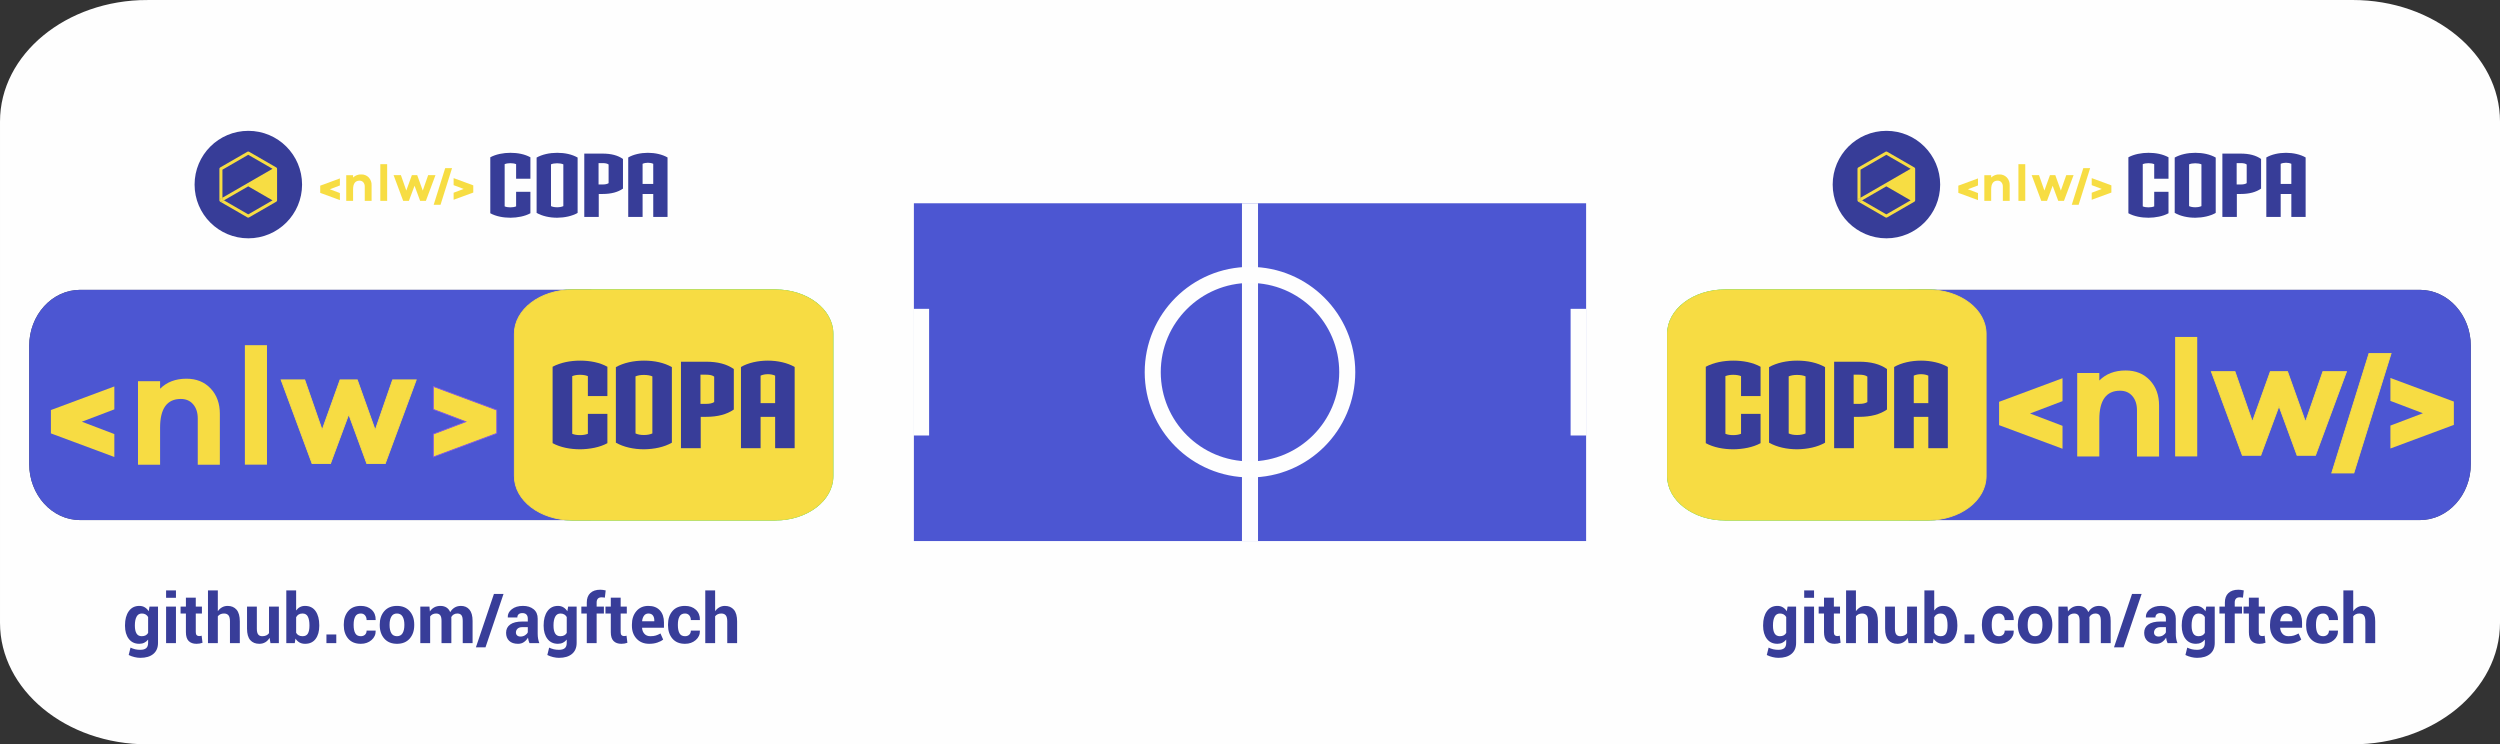 <?xml version="1.0" encoding="UTF-8"?>
<!DOCTYPE svg PUBLIC "-//W3C//DTD SVG 1.1//EN" "http://www.w3.org/Graphics/SVG/1.1/DTD/svg11.dtd">
<!-- Creator: CorelDRAW 2019 (64 Bit) -->
<svg xmlns="http://www.w3.org/2000/svg" xml:space="preserve" width="223.14mm" height="66.436mm" version="1.1" style="shape-rendering:geometricPrecision; text-rendering:geometricPrecision; image-rendering:optimizeQuality; fill-rule:evenodd; clip-rule:evenodd"
viewBox="0 0 21488.09 6397.64"
 xmlns:xlink="http://www.w3.org/1999/xlink">
 <rect x="0" y="0" width="21488.09" height="6397.64" fill="#333333" stroke="none"/>
 <defs>
  <style type="text/css">
   <![CDATA[
    .str0 {stroke:#FEFEFE;stroke-width:19.26;stroke-miterlimit:22.926}
    .str1 {stroke:#04D361;stroke-width:7.34;stroke-miterlimit:22.926}
    .str2 {stroke:#8257E5;stroke-width:7.34;stroke-miterlimit:22.926}
    .str4 {stroke:#F7DC43;stroke-width:7.34;stroke-miterlimit:22.926}
    .str3 {stroke:white;stroke-width:7.34;stroke-miterlimit:22.926}
    .str5 {stroke:#FEFEFE;stroke-width:137.93;stroke-miterlimit:22.926}
    .fil14 {fill:none}
    .fil0 {fill:#FEFEFE}
    .fil4 {fill:#04D361}
    .fil2 {fill:#373D98}
    .fil10 {fill:#383D99}
    .fil3 {fill:#494D4B}
    .fil8 {fill:#4C56D2}
    .fil5 {fill:#8257E5}
    .fil9 {fill:#F7DC43}
    .fil1 {fill:#F7DD43}
    .fil6 {fill:white}
    .fil13 {fill:#FEFEFE;fill-rule:nonzero}
    .fil11 {fill:#383D99;fill-rule:nonzero}
    .fil12 {fill:#FCFCFF;fill-rule:nonzero}
    .fil7 {fill:white;fill-rule:nonzero}
   ]]>
  </style>
 </defs>
 <g id="Camada_x0020_1">
  <g id="_1495571975856">
   <path class="fil0 str0" d="M1266.54 9.63l18955.01 0c694.05,0 1256.91,463.57 1256.91,1035.23l0 4307.93c0,571.65 -562.86,1035.22 -1256.91,1035.22l-18955.01 0.01c-694.04,-0.01 -1256.9,-463.58 -1256.9,-1035.24l-0.01 -4307.92c0.01,-571.66 562.87,-1035.23 1256.92,-1035.23l-0.01 0z"/>
   <g>
    <g>
     <polygon class="fil1" points="2921.46,1594.02 2921.46,1533.51 2752.69,1595.68 2752.37,1595.68 2752.37,1657.78 2752.69,1657.78 2921.46,1719.95 2921.46,1659.36 2834.91,1626.57 2921.46,1593.93 "/>
     <path class="fil1" d="M3898.98 1716.94l0 -60.51 86.46 -32.55 -86.46 -32.55 0 -60.5 168.52 62.16 0.4 0 0 62.18 -0.4 0 -168.52 61.85 0 -0.08zm-72.4 -271.74l-99.09 315.29 58.81 0 99.09 -315.29 -58.81 0z"/>
     <path class="fil1" d="M3169.41 1525.19c16.78,18.22 25.58,42.3 24.54,66.93l0 134.33 -58.81 0 0 -121.97c0.71,-13.62 -3.68,-26.93 -12.31,-37.54 -8.16,-9.43 -20.22,-14.65 -32.76,-14.1 -36.84,0 -55.29,25.35 -55.29,75.95l0 97.66 -58.82 0 0 -220.49 58.82 0 0 19.88c18.69,-17.97 44.02,-27.56 70.08,-26.45 24.29,-1.03 47.78,8.41 64.56,25.82l0 0z"/>
     <polygon class="fil1" points="3268.89,1411.15 3268.89,1726.44 3327.71,1726.44 3327.71,1411.15 "/>
     <polygon class="fil1" points="3660.29,1726.44 3611.23,1726.44 3563.12,1596.55 3514.54,1726.44 3465.48,1726.44 3383.01,1505.56 3445.9,1505.56 3492.25,1637.66 3540.03,1505.56 3585.98,1505.56 3633.77,1638.06 3680.11,1505.56 3743,1505.56 3660.45,1726.44 "/>
     <path class="fil2" d="M4387.29 1871.44c-60.27,0 -123.57,-11.32 -173.19,-38.58l0 -480.91c48.83,-26.49 112.15,-38.59 173.19,-38.59 61.03,0 122.85,11.32 171.63,38.59l0 184.52 -122.86 0 0 -125.56c-14.46,-6.05 -32.04,-8.29 -49.56,-8.29 -17.52,0 -33.6,2.24 -48.84,8.29l0 362.99c14.46,6.05 31.26,8.3 48.84,8.3 17.57,0 34.31,-2.25 49.56,-8.3l0 -125.5 122.86 0 0 184.52c-48.06,26.48 -111.37,37.81 -171.63,38.58l0 -0.06z"/>
     <path class="fil2" d="M4789.34 1871.44c-64.87,0 -127.39,-13.64 -177.03,-41.6l0 -475.64c48.84,-27.19 111.45,-40.83 177.03,-40.83 65.58,0 126.61,12.87 175.47,40.83l0 475.64c-48.07,27.97 -111.37,40.83 -175.47,41.6zm52.67 -458.99c-14.47,-6.04 -32.05,-9.07 -53.39,-9.07 -21.35,0 -38.14,3.03 -52.68,9.07l0 359.2c14.47,6.81 32.05,9.83 52.68,9.83 20.63,0 38.15,-3.02 53.39,-9.83l0 -359.2z"/>
     <path class="fil2" d="M5179.2 1667.24l-32.82 0 0 197.38 -124.36 0 0 -544.42 157.18 0c74.78,0 131.23,15.1 175.46,46.1l0 254.85c-43.45,30.28 -100.73,46.09 -175.46,46.09zm51.89 -253.3c-11.41,-8.3 -26.71,-12.09 -52.67,-12.09l-33.6 0 0 183.75 33.6 0c25.17,0 40.42,-3.79 52.67,-11.32l0 -160.35z"/>
     <path class="fil2" d="M5614.79 1864.62l0 -197.38 -91.54 0 0 197.38 -123.57 0 0 -511.18c45.02,-26.49 108.33,-40.07 169.35,-40.07 61.05,0 123.59,13.64 168.6,40.07l0 511.18 -122.84 0zm0 -456.73c-12.99,-6.04 -29.01,-9.06 -45.81,-9.06 -16.79,0 -32.82,3.02 -45.79,9.06l0 173.14 91.51 0 0 -173.14 0.09 0z"/>
    </g>
    <g>
     <path class="fil2" d="M2134.45 1124.53l0 0c255.08,0 461.93,206.87 461.93,461.94l0.01 0c-0.01,255.07 -206.87,461.93 -461.94,461.93l0 0.01c-255.08,-0.01 -461.93,-206.88 -461.93,-461.94l-0.01 0c0.01,-255.08 206.87,-461.94 461.94,-461.94z"/>
     <polygon class="fil1" points="1911.82,1714.56 1911.82,1699.41 1892.27,1710.74 1905.27,1733.41 1924.91,1722.08 "/>
     <polygon class="fil1" points="1924.91,1722.08 1905.27,1733.41 1892.27,1710.74 1911.82,1699.41 1911.82,1714.56 "/>
     <path class="fil1" d="M2374.99 1439.53l-234.87 -135.57c-4.01,-2.35 -8.98,-2.35 -13.1,0l-234.77 135.57c-4.1,2.34 -6.55,6.63 -6.55,11.33l0 271.22c0,4.7 2.45,8.99 6.55,11.33l234.77 135.57c2.05,1.17 4.3,1.76 6.55,1.76 2.25,0 4.59,-0.59 6.55,-1.76l234.87 -135.57c4.1,-2.34 6.55,-6.63 6.55,-11.33l0 -271.22c0,-4.7 -2.45,-8.99 -6.55,-11.33zm-450.09 282.55l208.67 -120.51 208.68 120.51 -208.68 120.52 -208.67 -120.52 -19.64 11.33 -13 -22.67 19.55 -11.33 0 -240.93 221.77 -128.04 208.68 120.42 -430.44 248.55 0 15.15 13.1 7.52z"/>
    </g>
   </g>
   <g>
    <path class="fil3" d="M689.04 2491.23l4381.82 0c241.97,0.01 438.2,215.97 438.2,482.28l-0.01 1014.38c0.01,266.29 -196.22,482.25 -438.18,482.25l-4381.83 0.02c-241.95,-0.02 -438.18,-215.98 -438.18,-482.28l-0.01 -1014.39c0.01,-266.29 196.24,-482.25 438.2,-482.25l-0.01 -0.01z"/>
    <path class="fil4 str1" d="M4916.55 2491.21l1746.97 0c273.76,0 495.76,169.18 495.76,377.8l-0.01 1223.38c0.01,208.61 -222,377.79 -495.74,377.79l-1746.98 0.01c-273.74,-0.01 -495.74,-169.19 -495.74,-377.81l-0.02 -1223.37c0.02,-208.62 222.03,-377.8 495.77,-377.8l-0.01 0z"/>
    <g id="_2267535403664">
     <polygon class="fil5" points="3311.29,3984.43 3152.88,3984.43 2997.57,3561.41 2840.78,3984.43 2682.52,3984.43 2416.23,3265.11 2619.17,3265.11 2768.8,3695.27 2922.82,3265.11 3071.01,3265.11 3225.02,3696.73 3374.66,3265.11 3577.59,3265.11 "/>
     <polygon class="fil5" points="2104.76,2966.9 2104.76,3993.74 2294.71,3993.74 2294.71,2966.9 "/>
     <path class="fil5" d="M1810.57 3339.19c52.81,56.05 79.13,128.83 79.13,218.01l0 437.31 -189.93 0 0 -397.18c0,-50.86 -13.16,-91.63 -39.65,-122.33 -26.32,-30.7 -61.58,-45.97 -105.77,-45.97 -118.93,0 -178.38,82.53 -178.38,247.41l0 317.91 -189.94 0 0 -717.86 189.94 0 0 64.81c57.52,-57.5 132.9,-86.25 225.84,-86.25 86.44,-0.16 155.97,27.94 208.78,84.15l-0.01 0z"/>
     <polygon class="fil6 str2" points="3724.55,3927.83 3724.55,3730.78 4003.59,3624.71 3724.55,3518.61 3724.55,3321.56 4268.54,3523.99 4269.84,3523.51 4269.84,3524.47 4269.84,3724.94 4269.84,3725.91 4268.54,3725.42 "/>
     <polygon class="fil6" points="982.77,3518.54 982.77,3321.48 438.59,3523.99 437.5,3523.57 437.5,3524.38 437.5,3725.01 437.5,3725.82 438.59,3725.42 982.77,3927.9 982.77,3730.86 703.52,3624.7 "/>
    </g>
    <path class="fil7 str3" d="M5253.9 3660.31l-108.19 0 -40.04 231.01 -103.76 0 40.62 -231.01 -128.01 0 0 -95.87 144.38 0 28.68 -164.02 -130.9 0 0 -95.87 147.84 0 41.2 -234.47 103.18 0 -41.2 234.47 108.38 0 41.58 -234.47 103.18 0 -41 234.47 123.97 0 0 95.87 -140.91 0 -28.88 164.02 127.06 0 0 95.87 -143.42 0 -40.62 231.01 -103.76 0 40.62 -231.01zm-91.24 -95.87l107.6 0 28.88 -164.02 -108.38 0 -28.1 164.02zm1021.25 6.93c0,108.57 -24.83,190.96 -74.69,247.18 -49.85,56.21 -117.23,84.31 -202.13,84.31 -85.86,0 -153.63,-28.1 -203.67,-84.31 -50.06,-56.22 -75.08,-138.61 -75.08,-247.18l0 -180.77c0,-108.37 25.03,-190.77 74.89,-247.18 49.66,-56.59 117.23,-84.9 202.71,-84.9 84.9,0 152.47,28.3 202.71,84.9 50.25,56.41 75.27,138.8 75.27,247.18l0 180.77zm-164.02 -197.89c0,-64.88 -9.81,-112.42 -29.45,-142.65 -19.44,-30.23 -47.74,-45.24 -84.51,-45.24 -37.34,0 -65.45,15.01 -84.7,45.05 -19.06,30.04 -28.69,77.58 -28.69,142.84l0 213.3c0,66.03 9.63,113.96 29.07,144 19.25,30.03 47.74,45.05 85.47,45.05 36.77,0 64.88,-15.02 83.93,-45.05 19.25,-30.04 28.87,-77.96 28.87,-144l0 -213.3zm439.69 37.33l92.6 0c39.08,0 67.95,-10.2 86.82,-30.6 18.86,-20.6 28.1,-48.9 28.1,-85.47 0,-32.91 -9.24,-59.48 -28.1,-79.31 -18.87,-19.83 -46.01,-29.84 -81.82,-29.84 -30.8,0 -56.79,9.05 -77.77,26.95 -21.18,18.09 -31.57,41.77 -31.57,71.03l-159.59 0 -1.16 -3.46c-2.31,-64.3 22.33,-117.24 73.92,-159.02 51.4,-41.77 115.31,-62.57 191.74,-62.57 84.9,0 152.65,20.21 203.29,60.83 50.62,40.62 75.84,98.57 75.84,173.65 0,35.79 -11.35,69.69 -33.88,101.84 -22.52,32.15 -53.52,57.17 -92.99,75.27 45.43,16.18 80.08,41 103.95,74.31 23.87,33.49 35.8,72.38 35.8,116.66 0,75.08 -27.34,134.18 -82.01,177.3 -54.68,42.92 -124.75,64.48 -210.03,64.48 -76.43,0 -141.88,-20.21 -196.55,-60.64 -54.67,-40.43 -81.24,-97.41 -79.31,-171.13l1.16 -3.47 159.59 0c0,31.37 11.36,57.37 33.89,77.58 22.52,20.41 51.01,30.61 85.66,30.61 37.93,0 67.96,-10.4 89.9,-31.38 22.14,-20.98 33.12,-49.47 33.12,-85.47 0,-42.93 -10.79,-74.5 -32.54,-94.52 -21.56,-20.02 -53.32,-30.04 -95.48,-30.04l-92.6 0 0 -123.59 0.01 0.01z"/>
    <path class="fil8" d="M689.04 2491.23l4381.82 0c241.97,0.01 438.2,215.97 438.2,482.28l-0.01 1014.38c0.01,266.29 -196.22,482.25 -438.18,482.25l-4381.83 0.02c-241.95,-0.02 -438.18,-215.98 -438.18,-482.28l-0.01 -1014.39c0.01,-266.29 196.24,-482.25 438.2,-482.25l-0.01 -0.01z"/>
    <path class="fil9 str4" d="M4916.55 2491.21l1746.97 0c273.76,0 495.76,169.18 495.76,377.8l-0.01 1223.38c0.01,208.61 -222,377.79 -495.74,377.79l-1746.98 0.01c-273.74,-0.01 -495.74,-169.19 -495.74,-377.81l-0.02 -1223.37c0.02,-208.62 222.03,-377.8 495.77,-377.8l-0.01 0z"/>
    <g id="_2267685808592">
     <polygon class="fil9 str4" points="3311.29,3984.42 3152.88,3984.42 2997.57,3561.4 2840.78,3984.42 2682.52,3984.42 2416.23,3265.1 2619.17,3265.1 2768.8,3695.26 2922.82,3265.1 3071.01,3265.1 3225.02,3696.72 3374.66,3265.1 3577.59,3265.1 "/>
     <polygon class="fil9" points="2104.76,2966.89 2104.76,3993.73 2294.71,3993.73 2294.71,2966.89 "/>
     <path class="fil9" d="M1810.57 3339.18c52.81,56.05 79.13,128.83 79.13,218.01l0 437.31 -189.93 0 0 -397.18c0,-50.86 -13.16,-91.63 -39.65,-122.33 -26.32,-30.7 -61.58,-45.97 -105.77,-45.97 -118.93,0 -178.38,82.53 -178.38,247.41l0 317.91 -189.94 0 0 -717.86 189.94 0 0 64.81c57.52,-57.5 132.9,-86.25 225.84,-86.25 86.44,-0.16 155.97,27.94 208.78,84.15l-0.01 0z"/>
     <polygon class="fil9 str2" points="3724.55,3927.82 3724.55,3730.77 4003.59,3624.7 3724.55,3518.6 3724.55,3321.55 4268.54,3523.98 4269.84,3523.5 4269.84,3524.46 4269.84,3724.93 4269.84,3725.9 4268.54,3725.42 "/>
     <polygon class="fil9" points="982.77,3518.53 982.77,3321.47 438.59,3523.98 437.5,3523.56 437.5,3524.37 437.5,3725 437.5,3725.81 438.59,3725.41 982.77,3927.89 982.77,3730.85 703.52,3624.69 "/>
    </g>
    <g>
     <path class="fil10" d="M4986.29 3861.7c-82.3,0 -168.74,-15.46 -236.51,-52.68l0 -656.71c66.7,-36.17 153.15,-52.68 236.51,-52.68 83.36,0 167.77,15.46 234.39,52.68l0 251.97 -167.77 0 0 -171.47c-19.76,-8.25 -43.76,-11.32 -67.68,-11.32 -23.92,0 -45.88,3.07 -66.7,11.32l0 495.69c19.75,8.25 42.69,11.32 66.7,11.32 24,0 46.86,-3.07 67.68,-11.32l0 -171.38 167.77 0 0 251.97c-65.64,36.17 -152.09,51.63 -234.39,52.68l0 -0.08z"/>
     <path class="fil10" d="M5535.32 3861.7c-88.59,0 -173.96,-18.61 -241.73,-56.81l0 -649.5c66.7,-37.14 152.17,-55.76 241.73,-55.76 89.56,0 172.9,17.56 239.61,55.76l0 649.5c-65.64,38.19 -152.08,55.76 -239.61,56.81zm71.93 -626.77c-19.77,-8.25 -43.77,-12.38 -72.92,-12.38 -29.15,0 -52.08,4.13 -71.93,12.38l0 490.51c19.77,9.3 43.77,13.43 71.93,13.43 28.18,0 52.11,-4.13 72.92,-13.43l0 -490.51z"/>
     <path class="fil10" d="M6067.7 3582.85l-44.82 0 0 269.54 -169.82 0 0 -743.45 214.64 0c102.11,0 179.18,20.63 239.59,62.95l0 348.01c-59.34,41.35 -137.55,62.95 -239.59,62.95zm70.86 -345.9c-15.59,-11.33 -36.49,-16.51 -71.93,-16.51l-45.89 0 0 250.93 45.89 0c34.37,0 55.19,-5.18 71.93,-15.46l0 -218.96z"/>
     <path class="fil10" d="M6662.53 3852.39l0 -269.54 -125.01 0 0 269.54 -168.74 0 0 -698.06c61.48,-36.17 147.92,-54.71 231.27,-54.71 83.37,0 168.77,18.61 230.23,54.71l0 698.06 -167.75 0zm0 -623.7c-17.74,-8.25 -39.6,-12.38 -62.56,-12.38 -22.93,0 -44.82,4.13 -62.53,12.38l0 236.43 124.98 0 0 -236.43 0.11 0z"/>
    </g>
   </g>
   <g>
    <path class="fil3" d="M16417.23 2491.23l4381.82 0c241.97,0.01 438.2,215.97 438.2,482.28l-0.01 1014.38c0.01,266.29 -196.22,482.25 -438.18,482.25l-4381.83 0.02c-241.95,-0.02 -438.18,-215.98 -438.18,-482.28l-0.01 -1014.39c0.01,-266.29 196.24,-482.25 438.2,-482.25l-0.01 -0.01z"/>
    <path class="fil4 str1" d="M14828.32 2491.21l1746.97 0c273.76,0 495.76,169.18 495.76,377.8l-0.01 1223.38c0.01,208.61 -222,377.79 -495.74,377.79l-1746.98 0.01c-273.74,-0.01 -495.74,-169.19 -495.74,-377.81l-0.02 -1223.37c0.02,-208.62 222.03,-377.8 495.77,-377.8l-0.01 0z"/>
    <path class="fil7 str3" d="M15034.54 3660.31l-108.19 0 -40.04 231.01 -103.76 0 40.62 -231.01 -128.01 0 0 -95.87 144.38 0 28.68 -164.02 -130.9 0 0 -95.87 147.84 0 41.2 -234.47 103.18 0 -41.2 234.47 108.38 0 41.58 -234.47 103.18 0 -41 234.47 123.97 0 0 95.87 -140.91 0 -28.88 164.02 127.06 0 0 95.87 -143.42 0 -40.62 231.01 -103.76 0 40.62 -231.01zm-91.24 -95.87l107.6 0 28.88 -164.02 -108.38 0 -28.1 164.02zm1021.25 6.93c0,108.57 -24.83,190.96 -74.69,247.18 -49.85,56.21 -117.23,84.31 -202.13,84.31 -85.86,0 -153.63,-28.1 -203.67,-84.31 -50.06,-56.22 -75.08,-138.61 -75.08,-247.18l0 -180.77c0,-108.37 25.03,-190.77 74.89,-247.18 49.66,-56.59 117.23,-84.9 202.71,-84.9 84.9,0 152.47,28.3 202.71,84.9 50.25,56.41 75.27,138.8 75.27,247.18l0 180.77zm-164.02 -197.89c0,-64.88 -9.81,-112.42 -29.45,-142.65 -19.44,-30.23 -47.74,-45.24 -84.51,-45.24 -37.34,0 -65.45,15.01 -84.7,45.05 -19.06,30.04 -28.69,77.58 -28.69,142.84l0 213.3c0,66.03 9.63,113.96 29.07,144 19.25,30.03 47.74,45.05 85.47,45.05 36.77,0 64.88,-15.02 83.93,-45.05 19.25,-30.04 28.87,-77.96 28.87,-144l0 -213.3zm439.69 37.33l92.6 0c39.08,0 67.95,-10.2 86.82,-30.6 18.86,-20.6 28.1,-48.9 28.1,-85.47 0,-32.91 -9.24,-59.48 -28.1,-79.31 -18.87,-19.83 -46.01,-29.84 -81.82,-29.84 -30.8,0 -56.79,9.05 -77.77,26.95 -21.18,18.09 -31.57,41.77 -31.57,71.03l-159.59 0 -1.16 -3.46c-2.31,-64.3 22.33,-117.24 73.92,-159.02 51.4,-41.77 115.31,-62.57 191.74,-62.57 84.9,0 152.65,20.21 203.29,60.83 50.62,40.62 75.84,98.57 75.84,173.65 0,35.79 -11.35,69.69 -33.88,101.84 -22.52,32.15 -53.52,57.17 -92.99,75.27 45.43,16.18 80.08,41 103.95,74.31 23.87,33.49 35.8,72.38 35.8,116.66 0,75.08 -27.34,134.18 -82.01,177.3 -54.68,42.92 -124.75,64.48 -210.03,64.48 -76.43,0 -141.88,-20.21 -196.55,-60.64 -54.67,-40.43 -81.24,-97.41 -79.31,-171.13l1.16 -3.47 159.59 0c0,31.37 11.36,57.37 33.89,77.58 22.52,20.41 51.01,30.61 85.66,30.61 37.93,0 67.96,-10.4 89.9,-31.38 22.14,-20.98 33.12,-49.47 33.12,-85.47 0,-42.93 -10.79,-74.5 -32.54,-94.52 -21.56,-20.02 -53.32,-30.04 -95.48,-30.04l-92.6 0 0 -123.59 0.01 0.01z"/>
    <g id="_2267535387888">
     <polygon class="fil5" points="19902.31,3913.65 19743.91,3913.65 19588.58,3490.63 19431.79,3913.65 19273.54,3913.65 19007.23,3194.33 19210.17,3194.33 19359.81,3624.49 19513.83,3194.33 19662.03,3194.33 19816.05,3625.95 19965.68,3194.33 20168.61,3194.33 "/>
     <polygon class="fil5" points="18695.79,2896.12 18695.79,3922.96 18885.72,3922.96 18885.72,2896.12 "/>
     <path class="fil5" d="M18478.63 3268.41c52.81,56.05 79.13,128.83 79.13,218.01l0 437.31 -189.93 0 0 -397.18c0,-50.86 -13.16,-91.63 -39.65,-122.33 -26.32,-30.7 -61.58,-45.97 -105.77,-45.97 -118.93,0 -178.38,82.53 -178.38,247.41l0 317.91 -189.94 0 0 -717.86 189.94 0 0 64.81c57.52,-57.5 132.9,-86.25 225.84,-86.25 86.44,-0.16 155.97,27.94 208.78,84.15l-0.01 0z"/>
     <polygon class="fil6" points="17727.87,3447.76 17727.87,3250.7 17183.69,3453.21 17182.6,3452.79 17182.6,3453.6 17182.6,3654.23 17182.6,3655.04 17183.69,3654.64 17727.87,3857.12 17727.87,3660.08 17448.61,3553.92 "/>
     <g>
      <polygon class="fil6 str3" points="20361.9,3038.42 20042,4065.27 20231.95,4065.27 20551.85,3038.42 "/>
      <polygon class="fil6" points="20546.14,3854.98 20546.14,3657.94 20825.19,3551.87 20546.14,3445.77 20546.14,3248.72 21090.12,3451.15 21091.42,3450.67 21091.42,3451.63 21091.42,3652.09 21091.42,3653.07 21090.12,3652.58 "/>
     </g>
    </g>
    <path class="fil8" d="M16417.23 2491.23l4381.82 0c241.97,0.01 438.2,215.97 438.2,482.28l-0.01 1014.38c0.01,266.29 -196.22,482.25 -438.18,482.25l-4381.83 0.02c-241.95,-0.02 -438.18,-215.98 -438.18,-482.28l-0.01 -1014.39c0.01,-266.29 196.24,-482.25 438.2,-482.25l-0.01 -0.01z"/>
    <path class="fil9 str4" d="M14828.32 2491.21l1746.97 0c273.76,0 495.76,169.18 495.76,377.8l-0.01 1223.38c0.01,208.61 -222,377.79 -495.74,377.79l-1746.98 0.01c-273.74,-0.01 -495.74,-169.19 -495.74,-377.81l-0.02 -1223.37c0.02,-208.62 222.03,-377.8 495.77,-377.8l-0.01 0z"/>
    <g id="_2267685804464">
     <polygon class="fil9 str4" points="19902.31,3913.65 19743.91,3913.65 19588.58,3490.63 19431.79,3913.65 19273.54,3913.65 19007.23,3194.33 19210.17,3194.33 19359.81,3624.49 19513.83,3194.33 19662.03,3194.33 19816.05,3625.95 19965.68,3194.33 20168.61,3194.33 "/>
     <polygon class="fil9" points="18695.79,2896.12 18695.79,3922.96 18885.72,3922.96 18885.72,2896.12 "/>
     <path class="fil9" d="M18478.63 3268.41c52.81,56.05 79.13,128.83 79.13,218.01l0 437.31 -189.93 0 0 -397.18c0,-50.86 -13.16,-91.63 -39.65,-122.33 -26.32,-30.7 -61.58,-45.97 -105.77,-45.97 -118.93,0 -178.38,82.53 -178.38,247.41l0 317.91 -189.94 0 0 -717.86 189.94 0 0 64.81c57.52,-57.5 132.9,-86.25 225.84,-86.25 86.44,-0.16 155.97,27.94 208.78,84.15l-0.01 0z"/>
     <polygon class="fil9" points="17727.87,3447.76 17727.87,3250.7 17183.69,3453.21 17182.6,3452.79 17182.6,3453.6 17182.6,3654.23 17182.6,3655.04 17183.69,3654.64 17727.87,3857.12 17727.87,3660.08 17448.61,3553.92 "/>
     <g>
      <polygon class="fil9 str4" points="20361.9,3038.42 20042,4065.27 20231.95,4065.27 20551.85,3038.42 "/>
      <polygon class="fil9" points="20546.14,3854.98 20546.14,3657.94 20825.19,3551.87 20546.14,3445.77 20546.14,3248.72 21090.12,3451.15 21091.42,3450.67 21091.42,3451.63 21091.42,3652.09 21091.42,3653.07 21090.12,3652.58 "/>
     </g>
    </g>
    <g>
     <path class="fil10" d="M14898.07 3861.7c-82.3,0 -168.74,-15.46 -236.51,-52.68l0 -656.71c66.7,-36.17 153.15,-52.68 236.51,-52.68 83.36,0 167.77,15.46 234.39,52.68l0 251.97 -167.77 0 0 -171.47c-19.76,-8.25 -43.76,-11.32 -67.68,-11.32 -23.92,0 -45.88,3.07 -66.7,11.32l0 495.69c19.75,8.25 42.69,11.32 66.7,11.32 24,0 46.86,-3.07 67.68,-11.32l0 -171.38 167.77 0 0 251.97c-65.64,36.17 -152.09,51.63 -234.39,52.68l0 -0.08z"/>
     <path class="fil10" d="M15447.1 3861.7c-88.59,0 -173.96,-18.61 -241.73,-56.81l0 -649.5c66.7,-37.14 152.17,-55.76 241.73,-55.76 89.56,0 172.9,17.56 239.61,55.76l0 649.5c-65.64,38.19 -152.08,55.76 -239.61,56.81zm71.93 -626.77c-19.77,-8.25 -43.77,-12.38 -72.92,-12.38 -29.15,0 -52.08,4.13 -71.93,12.38l0 490.51c19.77,9.3 43.77,13.43 71.93,13.43 28.18,0 52.11,-4.13 72.92,-13.43l0 -490.51z"/>
     <path class="fil10" d="M15979.48 3582.85l-44.82 0 0 269.54 -169.82 0 0 -743.45 214.64 0c102.11,0 179.18,20.63 239.59,62.95l0 348.01c-59.34,41.35 -137.55,62.95 -239.59,62.95zm70.86 -345.9c-15.59,-11.33 -36.49,-16.51 -71.93,-16.51l-45.89 0 0 250.93 45.89 0c34.37,0 55.19,-5.18 71.93,-15.46l0 -218.96z"/>
     <path class="fil10" d="M16574.31 3852.39l0 -269.54 -125.01 0 0 269.54 -168.74 0 0 -698.06c61.48,-36.17 147.92,-54.71 231.27,-54.71 83.37,0 168.77,18.61 230.23,54.71l0 698.06 -167.75 0zm0 -623.7c-17.74,-8.25 -39.6,-12.38 -62.56,-12.38 -22.93,0 -44.82,4.13 -62.53,12.38l0 236.43 124.98 0 0 -236.43 0.11 0z"/>
    </g>
   </g>
   <g>
    <g>
     <polygon class="fil1" points="17001.29,1594.02 17001.29,1533.51 16832.52,1595.68 16832.2,1595.68 16832.2,1657.78 16832.52,1657.78 17001.29,1719.95 17001.29,1659.36 16914.74,1626.57 17001.29,1593.93 "/>
     <path class="fil1" d="M17978.81 1716.94l0 -60.51 86.46 -32.55 -86.46 -32.55 0 -60.5 168.52 62.16 0.4 0 0 62.18 -0.4 0 -168.52 61.85 0 -0.08zm-72.4 -271.74l-99.09 315.29 58.81 0 99.09 -315.29 -58.81 0z"/>
     <path class="fil1" d="M17249.24 1525.19c16.78,18.22 25.58,42.3 24.54,66.93l0 134.33 -58.81 0 0 -121.97c0.71,-13.62 -3.68,-26.93 -12.31,-37.54 -8.16,-9.43 -20.22,-14.65 -32.76,-14.1 -36.84,0 -55.29,25.35 -55.29,75.95l0 97.66 -58.82 0 0 -220.49 58.82 0 0 19.88c18.69,-17.97 44.02,-27.56 70.08,-26.45 24.29,-1.03 47.78,8.41 64.56,25.82l0 0z"/>
     <polygon class="fil1" points="17348.72,1411.15 17348.72,1726.44 17407.54,1726.44 17407.54,1411.15 "/>
     <polygon class="fil1" points="17740.12,1726.44 17691.06,1726.44 17642.95,1596.55 17594.37,1726.44 17545.31,1726.44 17462.84,1505.56 17525.73,1505.56 17572.08,1637.66 17619.86,1505.56 17665.81,1505.56 17713.6,1638.06 17759.94,1505.56 17822.83,1505.56 17740.28,1726.44 "/>
     <path class="fil2" d="M18467.12 1871.44c-60.27,0 -123.57,-11.32 -173.19,-38.58l0 -480.91c48.83,-26.49 112.15,-38.59 173.19,-38.59 61.03,0 122.85,11.32 171.63,38.59l0 184.52 -122.86 0 0 -125.56c-14.46,-6.05 -32.04,-8.29 -49.56,-8.29 -17.52,0 -33.6,2.24 -48.84,8.29l0 362.99c14.46,6.05 31.26,8.3 48.84,8.3 17.57,0 34.31,-2.25 49.56,-8.3l0 -125.5 122.86 0 0 184.52c-48.06,26.48 -111.37,37.81 -171.63,38.58l0 -0.06z"/>
     <path class="fil2" d="M18869.17 1871.44c-64.87,0 -127.39,-13.64 -177.03,-41.6l0 -475.64c48.84,-27.19 111.45,-40.83 177.03,-40.83 65.58,0 126.61,12.87 175.47,40.83l0 475.64c-48.07,27.97 -111.37,40.83 -175.47,41.6zm52.67 -458.99c-14.47,-6.04 -32.05,-9.07 -53.39,-9.07 -21.35,0 -38.14,3.03 -52.68,9.07l0 359.2c14.47,6.81 32.05,9.83 52.68,9.83 20.63,0 38.15,-3.02 53.39,-9.83l0 -359.2z"/>
     <path class="fil2" d="M19259.03 1667.24l-32.82 0 0 197.38 -124.36 0 0 -544.42 157.18 0c74.78,0 131.23,15.1 175.46,46.1l0 254.85c-43.45,30.28 -100.73,46.09 -175.46,46.09zm51.89 -253.3c-11.41,-8.3 -26.71,-12.09 -52.67,-12.09l-33.6 0 0 183.75 33.6 0c25.17,0 40.42,-3.79 52.67,-11.32l0 -160.35z"/>
     <path class="fil2" d="M19694.62 1864.62l0 -197.38 -91.54 0 0 197.38 -123.57 0 0 -511.18c45.02,-26.49 108.33,-40.07 169.35,-40.07 61.05,0 123.59,13.64 168.6,40.07l0 511.18 -122.84 0zm0 -456.73c-12.99,-6.04 -29.01,-9.06 -45.81,-9.06 -16.79,0 -32.82,3.02 -45.79,9.06l0 173.14 91.51 0 0 -173.14 0.09 0z"/>
    </g>
    <g>
     <path class="fil2" d="M16214.28 1124.53l0 0c255.08,0 461.93,206.87 461.93,461.94l0.01 0c-0.01,255.07 -206.87,461.93 -461.94,461.93l0 0.01c-255.08,-0.01 -461.93,-206.88 -461.93,-461.94l-0.01 0c0.01,-255.08 206.87,-461.94 461.94,-461.94z"/>
     <polygon class="fil1" points="15991.65,1714.56 15991.65,1699.41 15972.1,1710.74 15985.1,1733.41 16004.74,1722.08 "/>
     <polygon class="fil1" points="16004.74,1722.08 15985.1,1733.41 15972.1,1710.74 15991.65,1699.41 15991.65,1714.56 "/>
     <path class="fil1" d="M16454.82 1439.53l-234.87 -135.57c-4.01,-2.35 -8.98,-2.35 -13.1,0l-234.77 135.57c-4.1,2.34 -6.55,6.63 -6.55,11.33l0 271.22c0,4.7 2.45,8.99 6.55,11.33l234.77 135.57c2.05,1.17 4.3,1.76 6.55,1.76 2.25,0 4.59,-0.59 6.55,-1.76l234.87 -135.57c4.1,-2.34 6.55,-6.63 6.55,-11.33l0 -271.22c0,-4.7 -2.45,-8.99 -6.55,-11.33zm-450.09 282.55l208.67 -120.51 208.68 120.51 -208.68 120.52 -208.67 -120.52 -19.64 11.33 -13 -22.67 19.55 -11.33 0 -240.93 221.77 -128.04 208.68 120.42 -430.44 248.55 0 15.15 13.1 7.52z"/>
    </g>
   </g>
   <path class="fil11" d="M1074.52 5373.25c0,-49.55 10.8,-89.47 32.39,-119.8 21.6,-30.42 51.83,-45.58 90.76,-45.58 17.55,0 33.1,3.97 46.38,11.99 13.38,7.93 24.77,19.32 34.28,33.98l6.63 -40.03 73.23 0 0 312.32c0,40.83 -13.47,72.44 -40.22,94.73 -26.86,22.29 -64.12,33.49 -111.97,33.49 -15.86,0 -32.7,-2.19 -50.44,-6.54 -17.83,-4.36 -34.28,-10.3 -49.34,-17.94l15.66 -63.32c12.98,6.14 26.15,10.8 39.64,14.08 13.38,3.17 28.04,4.75 43.99,4.75 23.19,0 40.23,-4.85 51.23,-14.46 10.9,-9.61 16.35,-24.67 16.35,-45.08l0 -28.45c-9.32,11.8 -20.21,20.81 -32.8,26.95 -12.59,6.24 -26.95,9.31 -43.2,9.31 -38.55,0 -68.57,-14.17 -90.17,-42.51 -21.6,-28.34 -32.39,-65.59 -32.39,-111.86l0 -6.05zm84.81 6.14c0,27.54 4.66,49.25 13.88,65.1 9.31,15.85 24.47,23.78 45.28,23.78 12.98,0 23.98,-2.38 32.99,-7.13 9.02,-4.76 16.26,-11.7 21.61,-20.81l0 -137.03c-5.35,-9.51 -12.59,-16.95 -21.61,-22.2 -9.01,-5.25 -19.81,-7.83 -32.39,-7.83 -20.71,0 -35.77,9.22 -45.39,27.65 -9.61,18.53 -14.37,42.6 -14.37,72.33l0 6.14zm353.04 148.33l-84.81 0 0 -313.9 84.81 0 0 313.9zm0 -389.4l-84.81 0 0 -63.61 84.81 0 0 63.61zm170.43 -1.39l0 76.88 52.81 0 0 59.45 -52.81 0 0 159.83c0,12.18 2.47,20.91 7.53,26.15 5.06,5.25 11.8,7.83 20.31,7.83 4.46,0 8.33,-0.2 11.5,-0.69 3.17,-0.5 6.93,-1.39 11.09,-2.47l7.34 61.03c-8.52,2.98 -16.84,5.15 -24.97,6.54 -8.13,1.48 -16.95,2.18 -26.45,2.18 -29.24,0 -51.72,-8.02 -67.48,-24.07 -15.75,-16.05 -23.69,-41.42 -23.69,-76.3l0 -160.02 -45.87 0 0 -59.45 45.87 0 0 -76.88 84.82 0zm189.54 116.52c9.91,-14.37 22,-25.46 36.27,-33.49 14.37,-8.02 30.23,-12.09 47.67,-12.09 32.69,0 58.36,10.9 77.09,32.7 18.62,21.7 27.94,55.38 27.94,100.77l0 186.38 -84.71 0 0 -187.27c0,-24.47 -4.36,-41.72 -12.98,-51.91 -8.52,-10.21 -21.41,-15.26 -38.44,-15.26 -11.59,0 -21.8,2.08 -30.72,6.24 -8.92,4.16 -16.25,10.01 -22.1,17.64l0 230.57 -84.71 0 0 -453.02 84.71 0 0 178.75zm444.79 228.99c-9.71,16.45 -21.99,29.13 -36.85,37.95 -14.96,8.81 -32.11,13.27 -51.42,13.27 -33.1,0 -58.96,-10.6 -77.68,-31.7 -18.63,-21.2 -27.95,-54.1 -27.95,-98.79l0 -189.35 84.42 0 0 190.25c0,22.89 3.86,39.23 11.58,49.25 7.73,10.01 19.23,14.96 34.29,14.96 13.57,0 25.16,-2.18 34.87,-6.54 9.61,-4.35 17.55,-10.8 23.79,-19.32l0 -228.59 84.71 0 0 313.9 -72.23 0 -7.53 -45.28zm427.06 -103.15c0,46.86 -10.5,84.22 -31.4,112.26 -20.91,28.04 -51.13,42.11 -90.57,42.11 -18.23,0 -34.08,-3.77 -47.75,-11.39 -13.67,-7.63 -25.17,-18.73 -34.68,-33.49l-6.35 38.94 -72.63 0 0 -453.02 84.52 0 0 172.41c9.11,-12.59 19.91,-22.29 32.6,-29.03 12.68,-6.84 27.24,-10.21 43.69,-10.21 39.94,0 70.26,15.06 91.17,45.09 20.91,30.12 31.4,70.15 31.4,120.29l0 6.05zm-84.51 -6.05c0,-30.72 -4.46,-55 -13.48,-73.02 -9.01,-17.94 -24.37,-26.95 -46.07,-26.95 -13.08,0 -24.28,2.77 -33.4,8.32 -9.01,5.55 -16.25,13.48 -21.4,23.79l0 133.46c5.15,9.51 12.38,16.75 21.6,21.8 9.22,5.06 20.41,7.63 33.78,7.63 21.9,0 37.16,-7.72 45.88,-23.18 8.72,-15.46 13.09,-37.35 13.09,-65.69l0 -6.14zm230.76 154.47l-84.71 0 0 -74.31 84.71 0 0 74.31zm210.76 -59.45c15.16,0 27.24,-4.35 36.27,-13.08 9.11,-8.72 13.67,-20.41 13.67,-35.07l76.98 0 0.8 1.78c0.79,31.71 -11.1,58.26 -35.87,79.67 -24.67,21.4 -55.29,32.1 -91.85,32.1 -46.77,0 -82.93,-14.76 -108.31,-44.38 -25.26,-29.63 -37.94,-67.58 -37.94,-114.05l0 -8.62c0,-46.28 12.58,-84.33 37.85,-114.05 25.27,-29.83 61.33,-44.69 108.1,-44.69 38.74,0 69.95,11 93.63,33.1 23.68,22.09 35.18,51.12 34.39,87.09l-0.6 1.69 -77.18 0c0,-16.15 -4.46,-29.63 -13.39,-40.43 -8.81,-10.7 -21.1,-16.05 -36.85,-16.05 -22.4,0 -38.25,8.72 -47.47,26.06 -9.11,17.34 -13.77,39.73 -13.77,67.08l0 8.72c0,27.95 4.66,50.44 13.77,67.58 9.22,17.04 25.17,25.56 47.76,25.56zm162.79 -100.56c0,-46.77 13.08,-85.12 39.23,-115.04 26.06,-29.82 62.32,-44.79 108.6,-44.79 46.38,0 82.74,14.86 109.1,44.69 26.36,29.72 39.53,68.17 39.53,115.13l0 6.14c0,47.16 -13.17,85.61 -39.33,115.33 -26.26,29.63 -62.53,44.49 -108.8,44.49 -46.38,0 -82.74,-14.86 -108.99,-44.49 -26.16,-29.72 -39.34,-68.17 -39.34,-115.33l0 -6.14zm84.52 5.94c0,28.53 5.05,51.42 15.05,68.77 10.11,17.24 26.36,25.86 48.76,25.86 21.9,0 37.95,-8.72 48.05,-26.06 10.21,-17.33 15.26,-40.22 15.26,-68.56l0 -6.05c0,-27.74 -5.15,-50.43 -15.36,-67.97 -10.3,-17.54 -26.45,-26.36 -48.46,-26.36 -21.9,0 -37.94,8.82 -48.05,26.45 -10.21,17.64 -15.25,40.33 -15.25,67.87l0 6.05zm342.83 -159.83l3.47 41.52c10.1,-15.06 22.69,-26.75 37.95,-35.08 15.16,-8.22 32.69,-12.38 52.61,-12.38 20.12,0 37.35,4.46 51.72,13.38 14.27,8.92 25.17,22.29 32.5,40.33 9.71,-16.84 22.29,-30.03 37.75,-39.43 15.47,-9.51 33.69,-14.27 54.6,-14.27 30.91,0 55.39,10.7 73.23,32.11 17.93,21.3 26.85,53.9 26.85,97.6l0 190.14 -84.71 0 0 -190.74c0,-23.88 -3.87,-40.43 -11.59,-49.74 -7.73,-9.31 -19.33,-13.97 -34.58,-13.97 -11.99,0 -22.4,2.68 -31.21,8.02 -8.82,5.35 -15.86,12.68 -21.01,22.2 0,3.67 0.11,6.84 0.3,9.51 0.2,2.58 0.3,5.25 0.3,7.93l0 206.79 -84.52 0 0 -190.74c0,-23.28 -3.86,-39.73 -11.59,-49.34 -7.72,-9.61 -19.41,-14.37 -34.87,-14.37 -11.4,0 -21.41,2.18 -30.03,6.54 -8.62,4.36 -15.75,10.51 -21.3,18.43l0 229.48 -84.52 0 0 -313.9 78.68 0zm481.55 350.17l-82.44 0 154.97 -458.96 82.43 0 -154.96 458.96zm378 -36.27c-3.17,-7.14 -5.85,-14.67 -8.02,-22.69 -2.28,-7.93 -3.86,-16.05 -4.76,-24.37 -8.72,15.35 -20.21,27.94 -34.48,37.94 -14.17,10.02 -31.21,15.06 -50.92,15.06 -32.9,0 -58.27,-8.42 -76,-25.37 -17.83,-16.94 -26.75,-40.03 -26.75,-69.16 0,-30.82 11.88,-54.59 35.56,-71.54 23.69,-16.94 58.27,-25.37 103.74,-25.37l47.37 0 0 -24.97c0,-15.06 -3.97,-26.75 -11.89,-35.07 -7.93,-8.32 -19.62,-12.48 -35.18,-12.48 -13.67,0 -24.28,3.36 -31.7,10.01 -7.53,6.63 -11.2,15.85 -11.2,27.74l-81.84 -0.3 -0.3 -1.78c-1.39,-26.46 10.11,-49.34 34.48,-68.67 24.37,-19.22 56.48,-28.83 96.11,-28.83 37.56,0 67.98,9.51 91.46,28.64 23.38,19.02 35.07,46.17 35.07,81.34l0 129.7c0,14.76 1.18,28.64 3.37,41.51 2.27,12.98 5.75,25.87 10.6,38.64l-84.72 0zm-77.58 -56.48c14.96,0 28.14,-3.67 39.83,-11 11.59,-7.33 19.42,-15.85 23.49,-25.57l0 -44.29 -47.37 0c-17.93,0 -31.61,4.46 -40.92,13.47 -9.22,9.02 -13.88,19.82 -13.88,32.61 0,10.4 3.48,18.82 10.41,25.16 7.03,6.44 16.45,9.61 28.44,9.61zm199.46 -97.99c0,-49.55 10.8,-89.47 32.39,-119.8 21.6,-30.42 51.83,-45.58 90.76,-45.58 17.55,0 33.1,3.97 46.38,11.99 13.38,7.93 24.77,19.32 34.28,33.98l6.63 -40.03 73.23 0 0 312.32c0,40.83 -13.47,72.44 -40.22,94.73 -26.86,22.29 -64.12,33.49 -111.97,33.49 -15.86,0 -32.7,-2.19 -50.44,-6.54 -17.83,-4.36 -34.28,-10.3 -49.34,-17.94l15.66 -63.32c12.98,6.14 26.15,10.8 39.64,14.08 13.38,3.17 28.04,4.75 43.99,4.75 23.19,0 40.23,-4.85 51.23,-14.46 10.9,-9.61 16.35,-24.67 16.35,-45.08l0 -28.45c-9.32,11.8 -20.21,20.81 -32.8,26.95 -12.59,6.24 -26.95,9.31 -43.2,9.31 -38.55,0 -68.57,-14.17 -90.17,-42.51 -21.6,-28.34 -32.39,-65.59 -32.39,-111.86l0 -6.05zm84.81 6.14c0,27.54 4.66,49.25 13.88,65.1 9.31,15.85 24.47,23.78 45.28,23.78 12.98,0 23.98,-2.38 32.99,-7.13 9.02,-4.76 16.26,-11.7 21.61,-20.81l0 -137.03c-5.35,-9.51 -12.59,-16.95 -21.61,-22.2 -9.01,-5.25 -19.81,-7.83 -32.39,-7.83 -20.71,0 -35.77,9.22 -45.39,27.65 -9.61,18.53 -14.37,42.6 -14.37,72.33l0 6.14zm285.96 148.33l0 -254.45 -46.76 0 0 -59.45 46.76 0 0 -34.87c0,-35.27 10.11,-62.43 30.42,-81.56 20.42,-19.12 48.95,-28.63 85.72,-28.63 7.13,0 14.46,0.49 21.89,1.58 7.43,1.1 15.66,2.48 24.48,4.46l-7.23 62.23c-4.66,-0.79 -9.12,-1.39 -13.48,-1.98 -4.35,-0.59 -9.41,-0.89 -15.25,-0.89 -13.77,0 -24.18,3.86 -31.21,11.49 -7.04,7.64 -10.6,18.63 -10.6,32.9l0 35.27 62.42 0 0 59.45 -62.42 0 0 254.45 -84.72 0zm291.22 -390.79l0 76.88 52.81 0 0 59.45 -52.81 0 0 159.83c0,12.18 2.47,20.91 7.53,26.15 5.06,5.25 11.8,7.83 20.31,7.83 4.46,0 8.33,-0.2 11.5,-0.69 3.17,-0.5 6.93,-1.39 11.09,-2.47l7.34 61.03c-8.52,2.98 -16.84,5.15 -24.97,6.54 -8.13,1.48 -16.95,2.18 -26.45,2.18 -29.24,0 -51.72,-8.02 -67.48,-24.07 -15.75,-16.05 -23.69,-41.42 -23.69,-76.3l0 -160.02 -45.87 0 0 -59.45 45.87 0 0 -76.88 84.82 0zm245.83 396.73c-45.28,0 -81.45,-14.46 -108.5,-43.5 -27.15,-29.02 -40.63,-65.89 -40.63,-110.58l0 -11.58c0,-46.57 12.79,-85.02 38.45,-115.14 25.66,-30.22 60.04,-45.18 103.15,-44.98 42.41,0 75.31,12.78 98.69,38.25 23.49,25.56 35.18,60.04 35.18,103.54l0 46.08 -187.57 0 -0.6 1.78c1.59,20.61 8.52,37.55 20.81,50.83 12.29,13.28 28.94,19.91 50.04,19.91 18.83,0 34.39,-1.88 46.77,-5.64 12.38,-3.77 25.96,-9.71 40.62,-17.83l22.99 52.42c-12.78,10.51 -29.53,19.22 -50.23,26.06 -20.71,6.93 -43.8,10.4 -69.16,10.4zm-7.53 -260.39c-15.66,0 -28.04,5.94 -37.16,17.93 -9.01,11.99 -14.66,27.74 -16.84,47.17l0.9 1.48 103.94 0 0 -7.53c0,-17.93 -4.26,-32.3 -12.58,-43 -8.43,-10.7 -21.2,-16.05 -38.25,-16.05zm314.99 194.99c15.16,0 27.24,-4.35 36.27,-13.08 9.11,-8.72 13.67,-20.41 13.67,-35.07l76.98 0 0.8 1.78c0.79,31.71 -11.1,58.26 -35.87,79.67 -24.67,21.4 -55.29,32.1 -91.85,32.1 -46.77,0 -82.93,-14.76 -108.31,-44.38 -25.26,-29.63 -37.94,-67.58 -37.94,-114.05l0 -8.62c0,-46.28 12.58,-84.33 37.85,-114.05 25.27,-29.83 61.33,-44.69 108.1,-44.69 38.74,0 69.95,11 93.63,33.1 23.68,22.09 35.18,51.12 34.39,87.09l-0.6 1.69 -77.18 0c0,-16.15 -4.46,-29.63 -13.39,-40.43 -8.81,-10.7 -21.1,-16.05 -36.85,-16.05 -22.4,0 -38.25,8.72 -47.47,26.06 -9.11,17.34 -13.77,39.73 -13.77,67.08l0 8.72c0,27.95 4.66,50.44 13.77,67.58 9.22,17.04 25.17,25.56 47.76,25.56zm258.6 -214.81c9.91,-14.37 22,-25.46 36.27,-33.49 14.37,-8.02 30.23,-12.09 47.67,-12.09 32.69,0 58.36,10.9 77.09,32.7 18.62,21.7 27.94,55.38 27.94,100.77l0 186.38 -84.71 0 0 -187.27c0,-24.47 -4.36,-41.72 -12.98,-51.91 -8.52,-10.21 -21.41,-15.26 -38.44,-15.26 -11.59,0 -21.8,2.08 -30.72,6.24 -8.92,4.16 -16.25,10.01 -22.1,17.64l0 230.57 -84.71 0 0 -453.02 84.71 0 0 178.75z"/>
   <path class="fil11" d="M15154.35 5373.25c0,-49.55 10.8,-89.47 32.39,-119.8 21.6,-30.42 51.83,-45.58 90.76,-45.58 17.55,0 33.1,3.97 46.38,11.99 13.38,7.93 24.77,19.32 34.28,33.98l6.63 -40.03 73.23 0 0 312.32c0,40.83 -13.47,72.44 -40.22,94.73 -26.86,22.29 -64.12,33.49 -111.97,33.49 -15.86,0 -32.7,-2.19 -50.44,-6.54 -17.83,-4.36 -34.28,-10.3 -49.34,-17.94l15.66 -63.32c12.98,6.14 26.15,10.8 39.64,14.08 13.38,3.17 28.04,4.75 43.99,4.75 23.19,0 40.23,-4.85 51.23,-14.46 10.9,-9.61 16.35,-24.67 16.35,-45.08l0 -28.45c-9.32,11.8 -20.21,20.81 -32.8,26.95 -12.59,6.24 -26.95,9.31 -43.2,9.31 -38.55,0 -68.57,-14.17 -90.17,-42.51 -21.6,-28.34 -32.39,-65.59 -32.39,-111.86l0 -6.05zm84.81 6.14c0,27.54 4.66,49.25 13.88,65.1 9.31,15.85 24.47,23.78 45.28,23.78 12.98,0 23.98,-2.38 32.99,-7.13 9.02,-4.76 16.26,-11.7 21.61,-20.81l0 -137.03c-5.35,-9.51 -12.59,-16.95 -21.61,-22.2 -9.01,-5.25 -19.81,-7.83 -32.39,-7.83 -20.71,0 -35.77,9.22 -45.39,27.65 -9.61,18.53 -14.37,42.6 -14.37,72.33l0 6.14zm353.04 148.33l-84.81 0 0 -313.9 84.81 0 0 313.9zm0 -389.4l-84.81 0 0 -63.61 84.81 0 0 63.61zm170.43 -1.39l0 76.88 52.81 0 0 59.45 -52.81 0 0 159.83c0,12.18 2.47,20.91 7.53,26.15 5.06,5.25 11.8,7.83 20.31,7.83 4.46,0 8.33,-0.2 11.5,-0.69 3.17,-0.5 6.93,-1.39 11.09,-2.47l7.34 61.03c-8.52,2.98 -16.84,5.15 -24.97,6.54 -8.13,1.48 -16.95,2.18 -26.45,2.18 -29.24,0 -51.72,-8.02 -67.48,-24.07 -15.75,-16.05 -23.69,-41.42 -23.69,-76.3l0 -160.02 -45.87 0 0 -59.45 45.87 0 0 -76.88 84.82 0zm189.54 116.52c9.91,-14.37 22,-25.46 36.27,-33.49 14.37,-8.02 30.23,-12.09 47.67,-12.09 32.69,0 58.36,10.9 77.09,32.7 18.62,21.7 27.94,55.38 27.94,100.77l0 186.38 -84.71 0 0 -187.27c0,-24.47 -4.36,-41.72 -12.98,-51.91 -8.52,-10.21 -21.41,-15.26 -38.44,-15.26 -11.59,0 -21.8,2.08 -30.72,6.24 -8.92,4.16 -16.25,10.01 -22.1,17.64l0 230.57 -84.71 0 0 -453.02 84.71 0 0 178.75zm444.79 228.99c-9.71,16.45 -21.99,29.13 -36.85,37.95 -14.96,8.81 -32.11,13.27 -51.42,13.27 -33.1,0 -58.96,-10.6 -77.68,-31.7 -18.63,-21.2 -27.95,-54.1 -27.95,-98.79l0 -189.35 84.42 0 0 190.25c0,22.89 3.86,39.23 11.58,49.25 7.73,10.01 19.23,14.96 34.29,14.96 13.57,0 25.16,-2.18 34.87,-6.54 9.61,-4.35 17.55,-10.8 23.79,-19.32l0 -228.59 84.71 0 0 313.9 -72.23 0 -7.53 -45.28zm427.06 -103.15c0,46.86 -10.5,84.22 -31.4,112.26 -20.91,28.04 -51.13,42.11 -90.57,42.11 -18.23,0 -34.08,-3.77 -47.75,-11.39 -13.67,-7.63 -25.17,-18.73 -34.68,-33.49l-6.35 38.94 -72.63 0 0 -453.02 84.52 0 0 172.41c9.11,-12.59 19.91,-22.29 32.6,-29.03 12.68,-6.84 27.24,-10.21 43.69,-10.21 39.94,0 70.26,15.06 91.17,45.09 20.91,30.12 31.4,70.15 31.4,120.29l0 6.05zm-84.51 -6.05c0,-30.72 -4.46,-55 -13.48,-73.02 -9.01,-17.94 -24.37,-26.95 -46.07,-26.95 -13.08,0 -24.28,2.77 -33.4,8.32 -9.01,5.55 -16.25,13.48 -21.4,23.79l0 133.46c5.15,9.51 12.38,16.75 21.6,21.8 9.22,5.06 20.41,7.63 33.78,7.63 21.9,0 37.16,-7.72 45.88,-23.18 8.72,-15.46 13.09,-37.35 13.09,-65.69l0 -6.14zm230.76 154.47l-84.71 0 0 -74.31 84.71 0 0 74.31zm210.76 -59.45c15.16,0 27.24,-4.35 36.27,-13.08 9.11,-8.72 13.67,-20.41 13.67,-35.07l76.98 0 0.8 1.78c0.79,31.71 -11.1,58.26 -35.87,79.67 -24.67,21.4 -55.29,32.1 -91.85,32.1 -46.77,0 -82.93,-14.76 -108.31,-44.38 -25.26,-29.63 -37.94,-67.58 -37.94,-114.05l0 -8.62c0,-46.28 12.58,-84.33 37.85,-114.05 25.27,-29.83 61.33,-44.69 108.1,-44.69 38.74,0 69.95,11 93.63,33.1 23.68,22.09 35.18,51.12 34.39,87.09l-0.6 1.69 -77.18 0c0,-16.15 -4.46,-29.63 -13.39,-40.43 -8.81,-10.7 -21.1,-16.05 -36.85,-16.05 -22.4,0 -38.25,8.72 -47.47,26.06 -9.11,17.34 -13.77,39.73 -13.77,67.08l0 8.72c0,27.95 4.66,50.44 13.77,67.58 9.22,17.04 25.17,25.56 47.76,25.56zm162.79 -100.56c0,-46.77 13.08,-85.12 39.23,-115.04 26.06,-29.82 62.32,-44.79 108.6,-44.79 46.38,0 82.74,14.86 109.1,44.69 26.36,29.72 39.53,68.17 39.53,115.13l0 6.14c0,47.16 -13.17,85.61 -39.33,115.33 -26.26,29.63 -62.53,44.49 -108.8,44.49 -46.38,0 -82.74,-14.86 -108.99,-44.49 -26.16,-29.72 -39.34,-68.17 -39.34,-115.33l0 -6.14zm84.52 5.94c0,28.53 5.05,51.42 15.05,68.77 10.11,17.24 26.36,25.86 48.76,25.86 21.9,0 37.95,-8.72 48.05,-26.06 10.21,-17.33 15.26,-40.22 15.26,-68.56l0 -6.05c0,-27.74 -5.15,-50.43 -15.36,-67.97 -10.3,-17.54 -26.45,-26.36 -48.46,-26.36 -21.9,0 -37.94,8.82 -48.05,26.45 -10.21,17.64 -15.25,40.33 -15.25,67.87l0 6.05zm342.83 -159.83l3.47 41.52c10.1,-15.06 22.69,-26.75 37.95,-35.08 15.16,-8.22 32.69,-12.38 52.61,-12.38 20.12,0 37.35,4.46 51.72,13.38 14.27,8.92 25.17,22.29 32.5,40.33 9.71,-16.84 22.29,-30.03 37.75,-39.43 15.47,-9.51 33.69,-14.27 54.6,-14.27 30.91,0 55.39,10.7 73.23,32.11 17.93,21.3 26.85,53.9 26.85,97.6l0 190.14 -84.71 0 0 -190.74c0,-23.88 -3.87,-40.43 -11.59,-49.74 -7.73,-9.31 -19.33,-13.97 -34.58,-13.97 -11.99,0 -22.4,2.68 -31.21,8.02 -8.82,5.35 -15.86,12.68 -21.01,22.2 0,3.67 0.11,6.84 0.3,9.51 0.2,2.58 0.3,5.25 0.3,7.93l0 206.79 -84.52 0 0 -190.74c0,-23.28 -3.86,-39.73 -11.59,-49.34 -7.72,-9.61 -19.41,-14.37 -34.87,-14.37 -11.4,0 -21.41,2.18 -30.03,6.54 -8.62,4.36 -15.75,10.51 -21.3,18.43l0 229.48 -84.52 0 0 -313.9 78.68 0zm481.55 350.17l-82.44 0 154.97 -458.96 82.43 0 -154.96 458.96zm378 -36.27c-3.17,-7.14 -5.85,-14.67 -8.02,-22.69 -2.28,-7.93 -3.86,-16.05 -4.76,-24.37 -8.72,15.35 -20.21,27.94 -34.48,37.94 -14.17,10.02 -31.21,15.06 -50.92,15.06 -32.9,0 -58.27,-8.42 -76,-25.37 -17.83,-16.94 -26.75,-40.03 -26.75,-69.16 0,-30.82 11.88,-54.59 35.56,-71.54 23.69,-16.94 58.27,-25.37 103.74,-25.37l47.37 0 0 -24.97c0,-15.06 -3.97,-26.75 -11.89,-35.07 -7.93,-8.32 -19.62,-12.48 -35.18,-12.48 -13.67,0 -24.28,3.36 -31.7,10.01 -7.53,6.63 -11.2,15.85 -11.2,27.74l-81.84 -0.3 -0.3 -1.78c-1.39,-26.46 10.11,-49.34 34.48,-68.67 24.37,-19.22 56.48,-28.83 96.11,-28.83 37.56,0 67.98,9.51 91.46,28.64 23.38,19.02 35.07,46.17 35.07,81.34l0 129.7c0,14.76 1.18,28.64 3.37,41.51 2.27,12.98 5.75,25.87 10.6,38.64l-84.72 0zm-77.58 -56.48c14.96,0 28.14,-3.67 39.83,-11 11.59,-7.33 19.42,-15.85 23.49,-25.57l0 -44.29 -47.37 0c-17.93,0 -31.61,4.46 -40.92,13.47 -9.22,9.02 -13.88,19.82 -13.88,32.61 0,10.4 3.48,18.82 10.41,25.16 7.03,6.44 16.45,9.61 28.44,9.61zm199.46 -97.99c0,-49.55 10.8,-89.47 32.39,-119.8 21.6,-30.42 51.83,-45.58 90.76,-45.58 17.55,0 33.1,3.97 46.38,11.99 13.38,7.93 24.77,19.32 34.28,33.98l6.63 -40.03 73.23 0 0 312.32c0,40.83 -13.47,72.44 -40.22,94.73 -26.86,22.29 -64.12,33.49 -111.97,33.49 -15.86,0 -32.7,-2.19 -50.44,-6.54 -17.83,-4.36 -34.28,-10.3 -49.34,-17.94l15.66 -63.32c12.98,6.14 26.15,10.8 39.64,14.08 13.38,3.17 28.04,4.75 43.99,4.75 23.19,0 40.23,-4.85 51.23,-14.46 10.9,-9.61 16.35,-24.67 16.35,-45.08l0 -28.45c-9.32,11.8 -20.21,20.81 -32.8,26.95 -12.59,6.24 -26.95,9.31 -43.2,9.31 -38.55,0 -68.57,-14.17 -90.17,-42.51 -21.6,-28.34 -32.39,-65.59 -32.39,-111.86l0 -6.05zm84.81 6.14c0,27.54 4.66,49.25 13.88,65.1 9.31,15.85 24.47,23.78 45.28,23.78 12.98,0 23.98,-2.38 32.99,-7.13 9.02,-4.76 16.26,-11.7 21.61,-20.81l0 -137.03c-5.35,-9.51 -12.59,-16.95 -21.61,-22.2 -9.01,-5.25 -19.81,-7.83 -32.39,-7.83 -20.71,0 -35.77,9.22 -45.39,27.65 -9.61,18.53 -14.37,42.6 -14.37,72.33l0 6.14zm285.96 148.33l0 -254.45 -46.76 0 0 -59.45 46.76 0 0 -34.87c0,-35.27 10.11,-62.43 30.42,-81.56 20.42,-19.12 48.95,-28.63 85.72,-28.63 7.13,0 14.46,0.49 21.89,1.58 7.43,1.1 15.66,2.48 24.48,4.46l-7.23 62.23c-4.66,-0.79 -9.12,-1.39 -13.48,-1.98 -4.35,-0.59 -9.41,-0.89 -15.25,-0.89 -13.77,0 -24.18,3.86 -31.21,11.49 -7.04,7.64 -10.6,18.63 -10.6,32.9l0 35.27 62.42 0 0 59.45 -62.42 0 0 254.45 -84.72 0zm291.22 -390.79l0 76.88 52.81 0 0 59.45 -52.81 0 0 159.83c0,12.18 2.47,20.91 7.53,26.15 5.06,5.25 11.8,7.83 20.31,7.83 4.46,0 8.33,-0.2 11.5,-0.69 3.17,-0.5 6.93,-1.39 11.09,-2.47l7.34 61.03c-8.52,2.98 -16.84,5.15 -24.97,6.54 -8.13,1.48 -16.95,2.18 -26.45,2.18 -29.24,0 -51.72,-8.02 -67.48,-24.07 -15.75,-16.05 -23.69,-41.42 -23.69,-76.3l0 -160.02 -45.87 0 0 -59.45 45.87 0 0 -76.88 84.82 0zm245.83 396.73c-45.28,0 -81.45,-14.46 -108.5,-43.5 -27.15,-29.02 -40.63,-65.89 -40.63,-110.58l0 -11.58c0,-46.57 12.79,-85.02 38.45,-115.14 25.66,-30.22 60.04,-45.18 103.15,-44.98 42.41,0 75.31,12.78 98.69,38.25 23.49,25.56 35.18,60.04 35.18,103.54l0 46.08 -187.57 0 -0.6 1.78c1.59,20.61 8.52,37.55 20.81,50.83 12.29,13.28 28.94,19.91 50.04,19.91 18.83,0 34.39,-1.88 46.77,-5.64 12.38,-3.77 25.96,-9.71 40.62,-17.83l22.99 52.42c-12.78,10.51 -29.53,19.22 -50.23,26.06 -20.71,6.93 -43.8,10.4 -69.16,10.4zm-7.53 -260.39c-15.66,0 -28.04,5.94 -37.16,17.93 -9.01,11.99 -14.66,27.74 -16.84,47.17l0.9 1.48 103.94 0 0 -7.53c0,-17.93 -4.26,-32.3 -12.58,-43 -8.43,-10.7 -21.2,-16.05 -38.25,-16.05zm314.99 194.99c15.16,0 27.24,-4.35 36.27,-13.08 9.11,-8.72 13.67,-20.41 13.67,-35.07l76.98 0 0.8 1.78c0.79,31.71 -11.1,58.26 -35.87,79.67 -24.67,21.4 -55.29,32.1 -91.85,32.1 -46.77,0 -82.93,-14.76 -108.31,-44.38 -25.26,-29.63 -37.94,-67.58 -37.94,-114.05l0 -8.62c0,-46.28 12.58,-84.33 37.85,-114.05 25.27,-29.83 61.33,-44.69 108.1,-44.69 38.74,0 69.95,11 93.63,33.1 23.68,22.09 35.18,51.12 34.39,87.09l-0.6 1.69 -77.18 0c0,-16.15 -4.46,-29.63 -13.39,-40.43 -8.81,-10.7 -21.1,-16.05 -36.85,-16.05 -22.4,0 -38.25,8.72 -47.47,26.06 -9.11,17.34 -13.77,39.73 -13.77,67.08l0 8.72c0,27.95 4.66,50.44 13.77,67.58 9.22,17.04 25.17,25.56 47.76,25.56zm258.6 -214.81c9.91,-14.37 22,-25.46 36.27,-33.49 14.37,-8.02 30.23,-12.09 47.67,-12.09 32.69,0 58.36,10.9 77.09,32.7 18.62,21.7 27.94,55.38 27.94,100.77l0 186.38 -84.71 0 0 -187.27c0,-24.47 -4.36,-41.72 -12.98,-51.91 -8.52,-10.21 -21.41,-15.26 -38.44,-15.26 -11.59,0 -21.8,2.08 -30.72,6.24 -8.92,4.16 -16.25,10.01 -22.1,17.64l0 230.57 -84.71 0 0 -453.02 84.71 0 0 178.75z"/>
   <polygon class="fil8" points="7855.09,1747.2 13633,1747.2 13633,4650.45 7855.09,4650.45 "/>
   <g>
    <polygon class="fil12" points="10675.01,4650.51 10675.01,1747.14 10812.95,1747.14 10812.95,4650.51 "/>
   </g>
   <g>
    <polygon class="fil13" points="7849.73,3743.09 7849.73,2654.48 7985.86,2654.48 7985.86,3743.09 "/>
   </g>
   <g>
    <polygon class="fil13" points="13499.76,3743.09 13499.76,2654.48 13635.88,2654.48 13635.88,3743.09 "/>
   </g>
   <path class="fil14 str5" d="M10743.98 2362.82c461.65,0 835.94,374.29 835.94,835.94 0,461.65 -374.29,835.94 -835.94,835.94 -461.65,0 -835.94,-374.29 -835.94,-835.94 0,-461.65 374.29,-835.94 835.94,-835.94z"/>
  </g>
 </g>
</svg>
